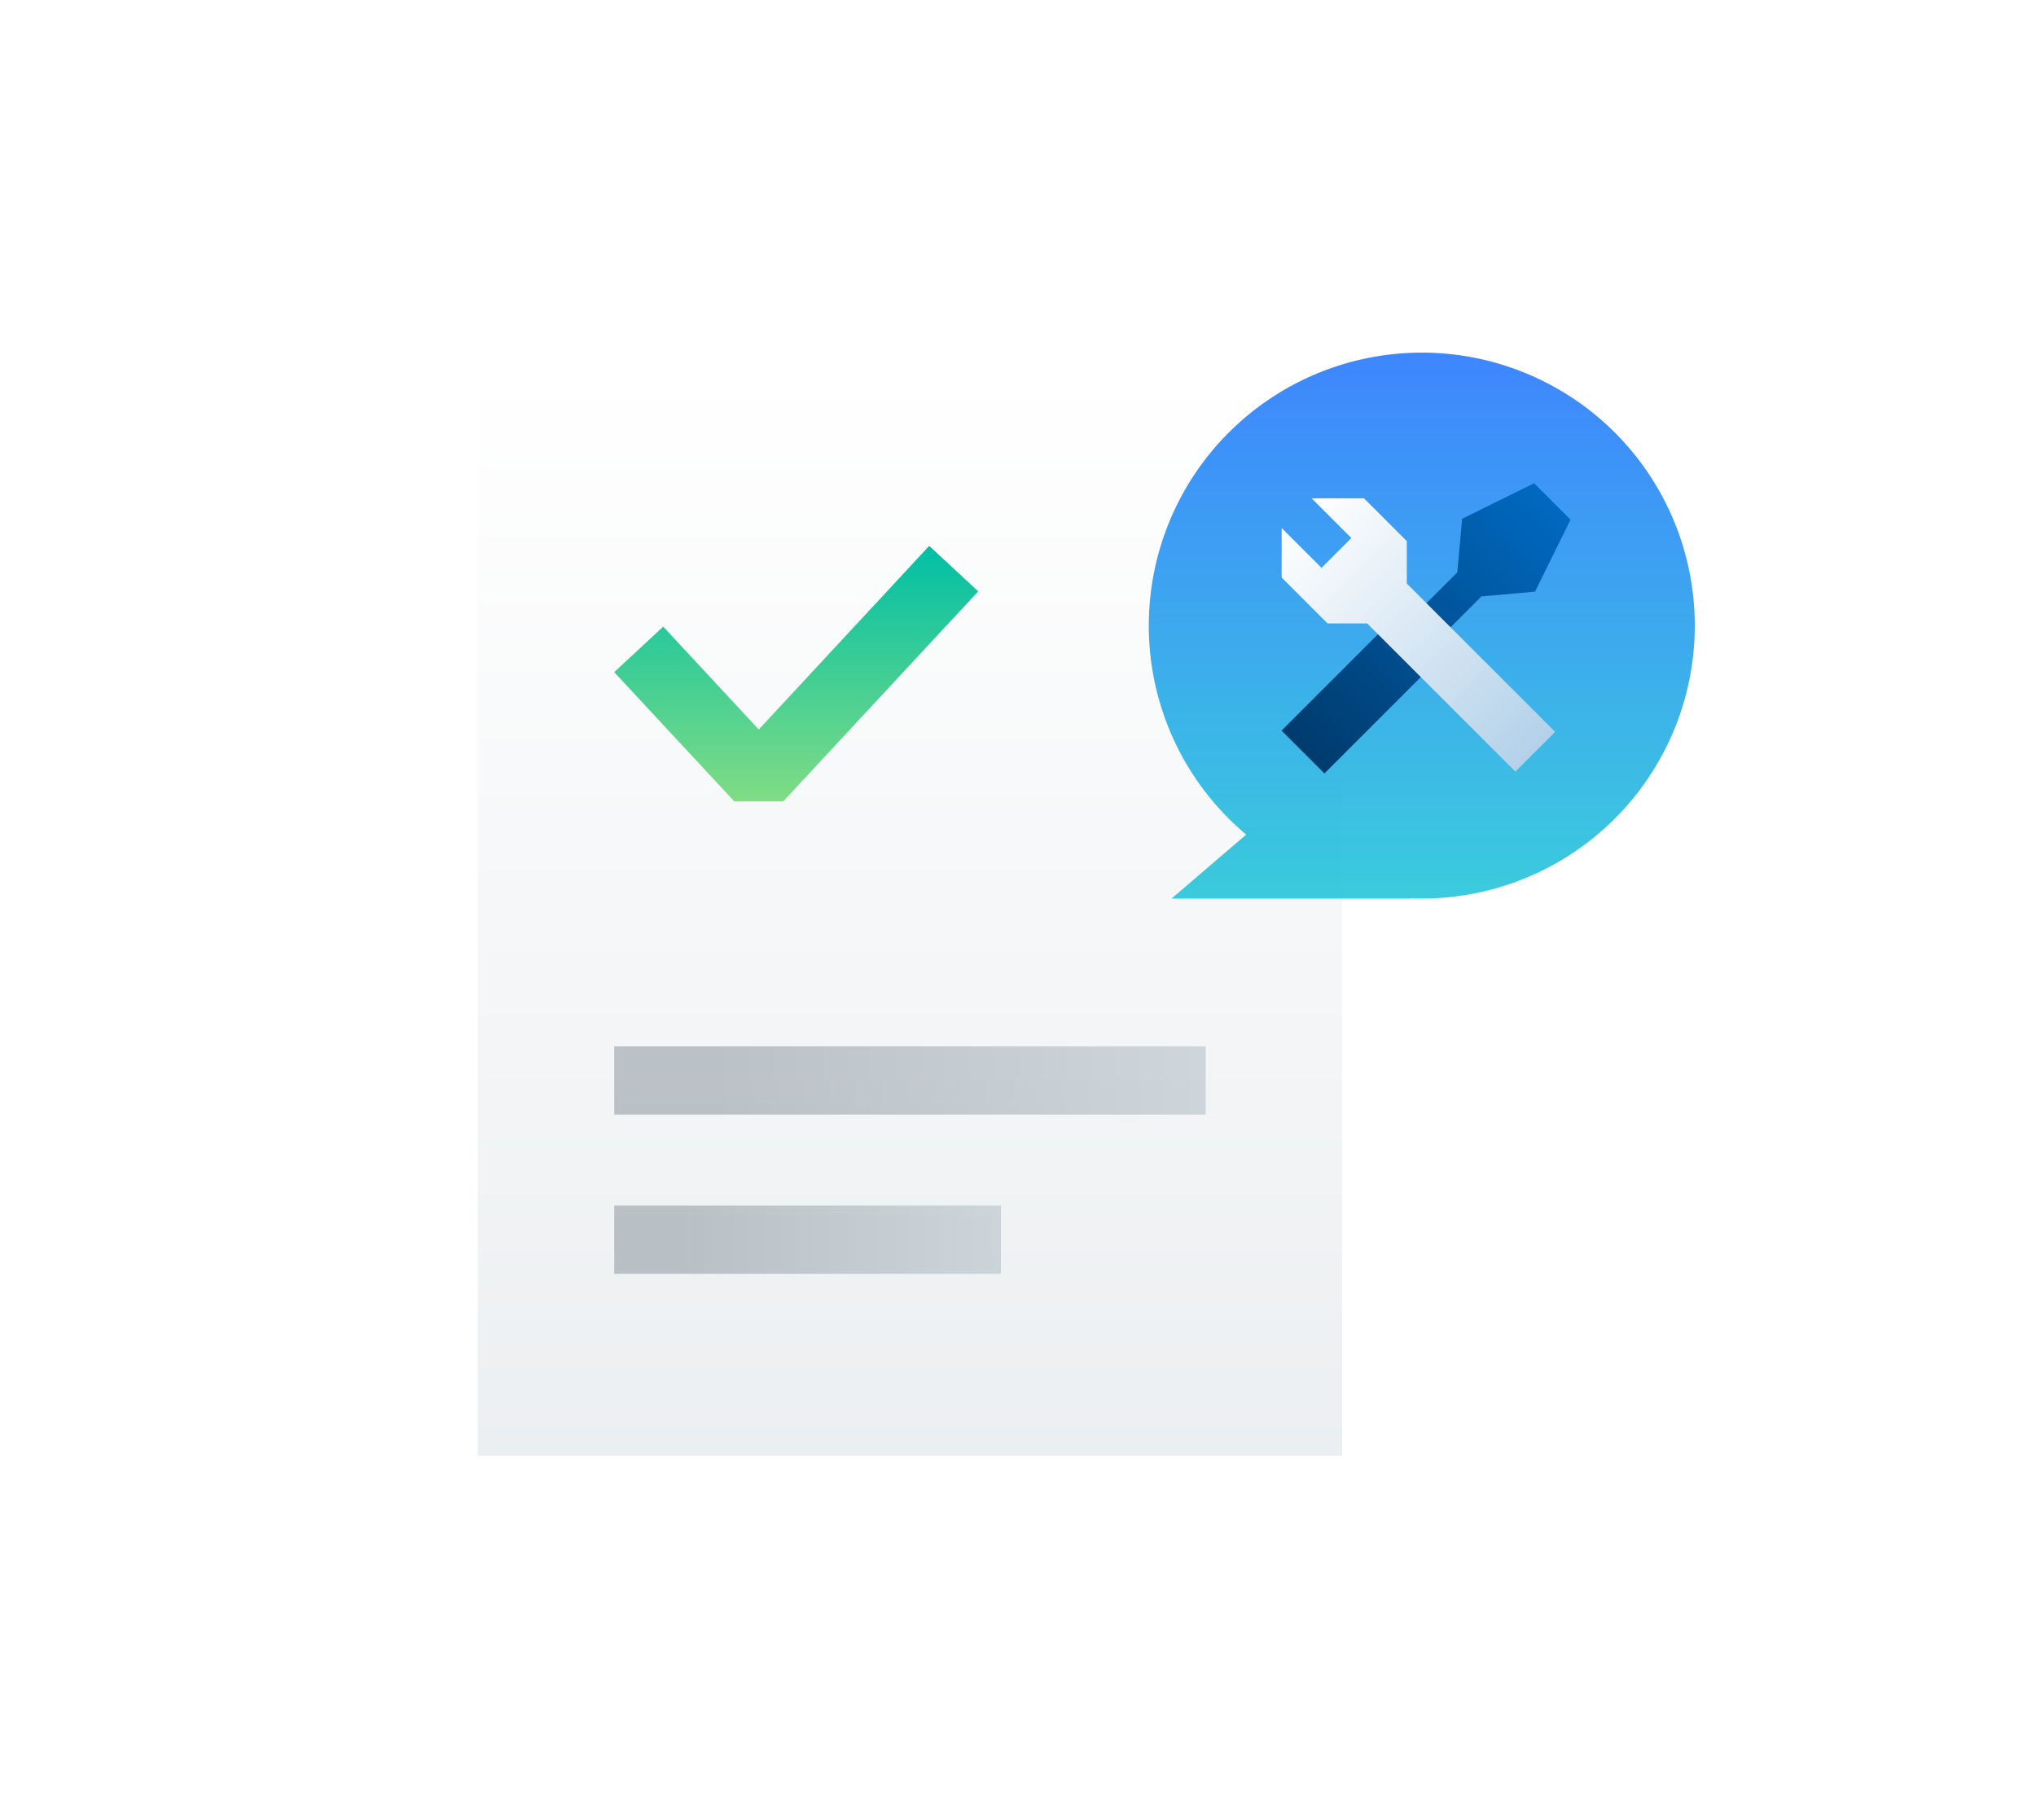 <svg xmlns="http://www.w3.org/2000/svg" width="178.998" height="160" viewBox="0 0 178.998 160">
    <defs>
        <linearGradient id="zqnejzdbaa" x1=".5" x2=".5" y2="1" gradientUnits="objectBoundingBox">
            <stop offset="0" stop-color="#fff"/>
            <stop offset="1" stop-color="#eceff1"/>
        </linearGradient>
        <linearGradient id="fubqdn6u1b" x1="1" y1=".5" x2=".183" y2=".5" gradientUnits="objectBoundingBox">
            <stop offset="0" stop-color="#78909c"/>
            <stop offset="1" stop-color="#3a4e5b"/>
        </linearGradient>
        <linearGradient id="qzwspicljc" x1=".5" x2=".5" y2="1" gradientUnits="objectBoundingBox">
            <stop offset="0" stop-color="#00bfa5"/>
            <stop offset="1" stop-color="#80dc84"/>
        </linearGradient>
        <linearGradient id="g5xgbzbnke" x1=".5" x2=".5" y2="1" gradientUnits="objectBoundingBox">
            <stop offset="0" stop-color="#2979ff"/>
            <stop offset="1" stop-color="#26c6da"/>
        </linearGradient>
        <linearGradient id="f6xexn6dlf" x1=".5" x2=".5" y2="1" gradientUnits="objectBoundingBox">
            <stop offset="0" stop-color="#0069c0"/>
            <stop offset="1" stop-color="#003b6d"/>
        </linearGradient>
        <linearGradient id="d3q0s7lumg" x1=".5" x2=".5" y2="1" gradientUnits="objectBoundingBox">
            <stop offset="0" stop-color="#fff"/>
            <stop offset="1" stop-color="#b3d1e9"/>
        </linearGradient>
        <filter id="90y4hx0b0d" x="70.999" y="1" width="107.999" height="108" filterUnits="userSpaceOnUse">
            <feOffset/>
            <feGaussianBlur stdDeviation="10" result="blur"/>
            <feFlood flood-opacity=".302"/>
            <feComposite operator="in" in2="blur"/>
            <feComposite in="SourceGraphic"/>
        </filter>
    </defs>
    <path data-name="사각형 7093" style="fill:none" d="M0 0h160v160H0z"/>
    <path data-name="빼기 203" d="M76 96H0V0h64.444L76 12.164V96z" transform="translate(41.998 32.003)" style="fill:url(#zqnejzdbaa)"/>
    <path data-name="사각형 35161" transform="translate(54 92)" style="opacity:.3;fill:url(#fubqdn6u1b)" d="M0 0h52v6H0z"/>
    <path data-name="사각형 35162" transform="translate(54 106)" style="opacity:.3;fill:url(#fubqdn6u1b)" d="M0 0h34v6H0z"/>
    <g data-name="패스 15598">
        <path data-name="패스 30261" d="M178.891 172.066h-4.307L164.031 160.7l4.307-4 8.4 9.047 14.986-16.147 4.307 4z" transform="translate(-110.031 -101.604)" style="fill:url(#qzwspicljc)"/>
    </g>
    <g data-name="그룹 34720">
        <g style="filter:url(#90y4hx0b0d)">
            <path data-name="합치기 560" d="m-2114.024 12122.479.025.022h-21l6.562-5.625a23.952 23.952 0 0 1-8.563-18.376 24 24 0 0 1 24-24 24 24 0 0 1 24 24 24 24 0 0 1-24 24q-.516 0-1.024-.021z" transform="translate(2237.999 -12043.495)" style="opacity:.9;fill:url(#g5xgbzbnke)"/>
        </g>
        <path data-name="합치기 606" d="M1.077 31.079V16.568h1.084v-6.259l-3.03-3.628L1.4 0h4.528l2.266 6.681-3.034 3.633v6.255h1.246v14.51z" transform="rotate(45 16.846 182.364)" style="fill:url(#f6xexn6dlf)"/>
        <path data-name="빼기 221" d="M7.41 29.676H2.465V11.249L0 8.784v-5.7L3.083 0v4.955h3.708V.017l3.256 3.257v5.321L7.41 11.233v18.442z" transform="rotate(-45 113.92 -109.082)" style="fill:url(#d3q0s7lumg)"/>
    </g>
</svg>
